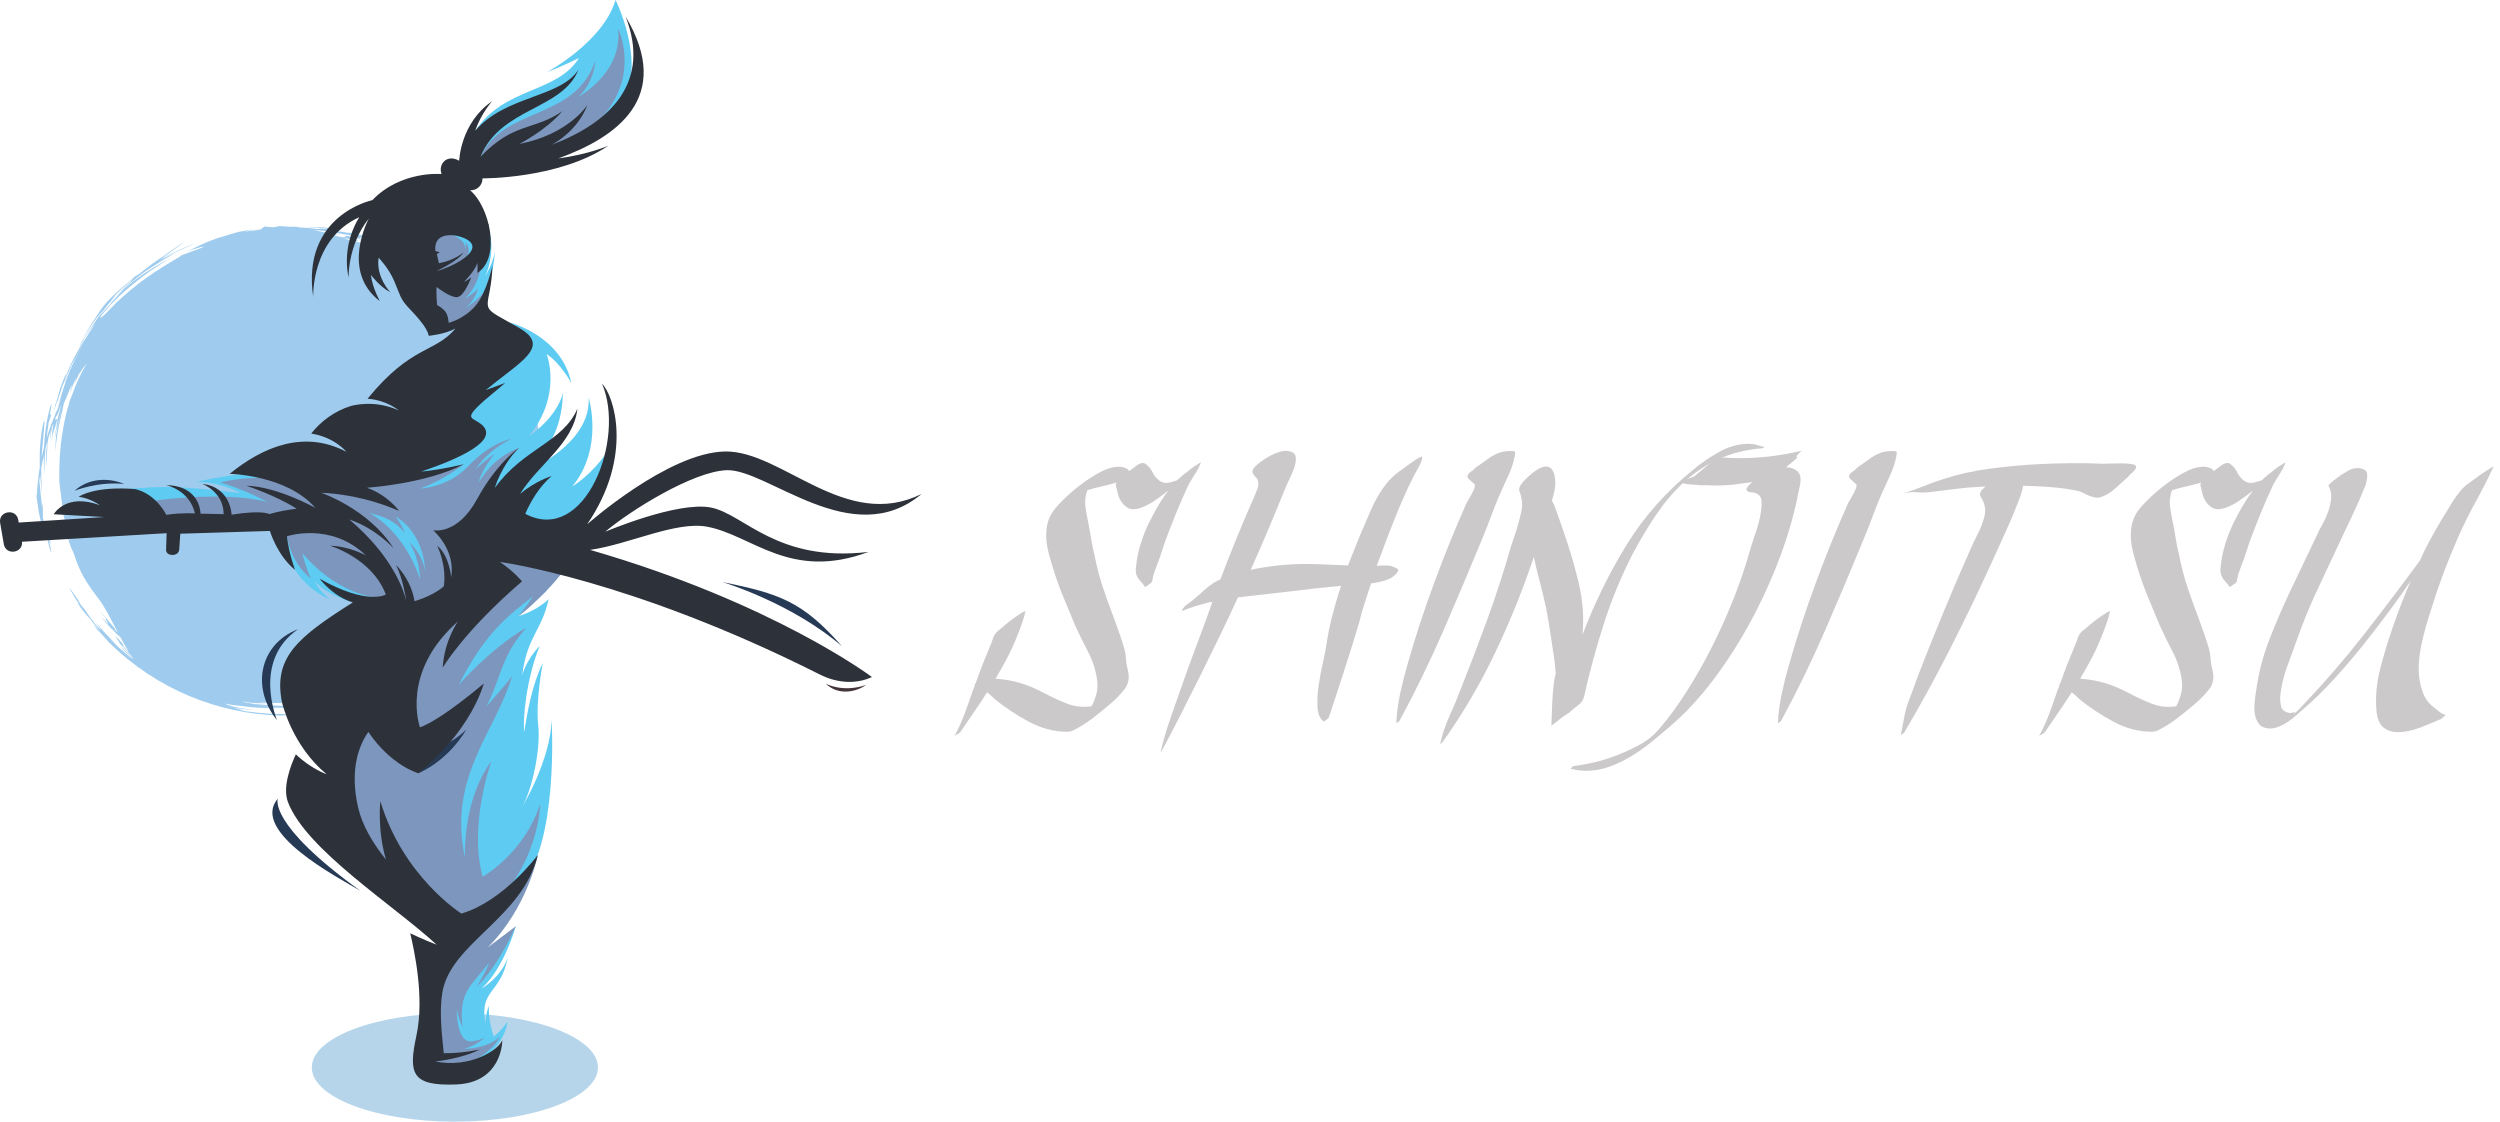 <?xml version="1.0" encoding="UTF-8"?><svg id="Layer_1" xmlns="http://www.w3.org/2000/svg" viewBox="0 0 485.251 217.715"><defs><style>.cls-1{fill:#433538;}.cls-1,.cls-2,.cls-3,.cls-4,.cls-5,.cls-6,.cls-7{fill-rule:evenodd;}.cls-1,.cls-2,.cls-3,.cls-4,.cls-5,.cls-6,.cls-7,.cls-8{stroke-width:0px;}.cls-2{fill:#2d323a;}.cls-3{fill:#263955;}.cls-4{fill:#5ecbf2;}.cls-5{fill:#7d96bd;}.cls-6{fill:#b6d5ea;}.cls-7{fill:#9fccee;}.cls-8{fill:#ccc9cb;}</style></defs><path class="cls-1" d="m160.263,132.685s3.264,1.84,7.845.261c-2.217,1.562-5.564,1.977-7.845-.261"/><path class="cls-8" d="m232.234,90.248c-.053.052.077-.025.387-.232.31-.206.465-.283.465-.232-.259.723-.607,1.42-1.045,2.09-.439.671-.865,1.368-1.277,2.09-.878,1.857-1.691,3.703-2.438,5.534-.748,1.832-1.483,3.729-2.206,5.688-.206.568-.387,1.11-.542,1.626-.154.517-.336,1.058-.541,1.625-.259.724-.53,1.445-.813,2.168-.284.723-.478,1.47-.58,2.244,0,.104-.22.31-.658.619s-.685.465-.735.465c-.259-.413-.541-.774-.851-1.084-.311-.31-.569-.696-.774-1.161-.155-.412-.207-.852-.155-1.315.051-.465.104-.929.155-1.394.154-1.084.426-2.257.812-3.521.387-1.264.877-2.516,1.471-3.754.593-1.239,1.226-2.425,1.896-3.561.67-1.134,1.341-2.115,2.013-2.941-.878.671-1.755,1.316-2.632,1.935-.878.619-1.832,1.11-2.864,1.471-.464.155-.903.232-1.315.232-.517,0-.968-.141-1.354-.425-.387-.283-.724-.631-1.006-1.045-.285-.413-.491-.864-.62-1.354-.129-.49-.245-.968-.348-1.432-.104-.31-.143-.503-.116-.581.025-.077.09-.193.193-.348-.414.104-.839.22-1.277.348-.438.129-.89.246-1.354.349-.517.104-1.02.22-1.509.348-.491.129-.994.271-1.51.426-.052.104-.091.193-.116.271-.026.077-.065.168-.116.271-.259.981-.31,1.974-.154,2.98.154,1.006.335,2,.542,2.98.205,1.032.387,2.039.541,3.019.155.98.361,1.986.62,3.019.412,2.167.954,4.257,1.625,6.27.67,2.012,1.394,4.024,2.167,6.037.31.878.632,1.78.968,2.709.335.929.631,1.832.89,2.709.258.773.413,1.562.465,2.36.051.801.18,1.587.387,2.361.36,1.445.129,2.684-.696,3.715-.826,1.033-1.755,1.987-2.786,2.864-1.033.878-2.117,1.755-3.251,2.631-1.136.878-2.297,1.626-3.483,2.245-.361.205-.658.335-.89.387-.232.051-.478.077-.735.077-2.529,0-5.006-.657-7.431-1.974-2.426-1.315-4.594-2.747-6.502-4.296-.258-.257-.515-.503-.773-.734-.258-.232-.516-.451-.774-.658-.825,1.29-1.664,2.554-2.516,3.793-.852,1.238-1.715,2.502-2.593,3.792-.103.206-.31.387-.619.542-.31.154-.516.283-.619.387.773-1.445,1.445-2.928,2.013-4.45.568-1.521,1.109-3.058,1.625-4.605.104-.154.168-.31.193-.465.026-.154.091-.31.193-.464-.051,0-.089-.012-.116-.039-.025-.025-.063-.038-.115-.038.104,0,.206-.051.31-.155.464-1.341.967-2.695,1.509-4.063.542-1.366,1.097-2.721,1.664-4.063.207-.722.426-1.238.658-1.548s.631-.67,1.199-1.084c1.135-1.031,2.348-1.96,3.639-2.786-.053.052-.027.039.077-.039.103-.077.219-.154.348-.231.129-.078.322-.167.581-.271-.155.826-.414,1.729-.774,2.709-.361.981-.748,1.974-1.161,2.98-.413,1.006-.864,1.986-1.354,2.94-.49.956-.941,1.794-1.354,2.516-.206.362-.4.697-.58,1.007-.182.31-.375.646-.581,1.006,1.651.104,3.225.375,4.722.812,1.496.439,3.069,1.098,4.722,1.974,1.444.774,2.928,1.459,4.45,2.052,1.521.594,3.108.762,4.761.503.412-.825.722-1.626.929-2.399.205-.774.258-1.626.154-2.555-.259-1.96-.839-3.805-1.741-5.534-.903-1.728-1.769-3.495-2.593-5.302-.774-1.857-1.548-3.728-2.322-5.611-.773-1.883-1.445-3.779-2.013-5.689-.259-.824-.503-1.676-.735-2.554-.231-.877-.387-1.767-.464-2.67-.077-.902-.039-1.793.116-2.671.154-.876.464-1.703.929-2.477.412-.67,1.122-1.509,2.129-2.516,1.006-1.006,2.115-1.974,3.328-2.902,1.212-.929,2.45-1.742,3.715-2.438,1.264-.696,2.334-1.07,3.212-1.122.31-.051.632-.064.968-.039.335.027.684.116,1.045.271.258.104.465.284.619.542.051-.051.09-.078.116-.078.025,0,.064-.025.116-.077.31-.206.696-.49,1.161-.852.464-.36.902-.542,1.315-.542.206,0,.438.116.696.348.258.232.438.4.542.503.155.207.297.414.426.619.128.207.244.439.349.697.258.414.58.787.968,1.123.387.336.863.529,1.432.58.36,0,.709-.051,1.045-.155.335-.103.683-.206,1.045-.31.103-.103.18-.155.232-.155.154-.155.31-.296.464-.426.155-.128.31-.271.465-.425.103-.051.205-.128.31-.232l.077-.077c.103-.051.18-.103.232-.155.051-.051.128-.103.232-.155.619-.567,1.238-1.031,1.857-1.393Z"/><path class="cls-8" d="m275.963,88.546c.104.259.078.594-.077,1.006-.154.414-.349.826-.58,1.239-.232.414-.465.826-.697,1.238-.232.414-.4.749-.503,1.006-.464.878-.903,1.793-1.315,2.748-.414.956-.826,1.896-1.238,2.825-.724,1.755-1.42,3.509-2.09,5.263-.672,1.755-1.343,3.535-2.013,5.341-.052.104-.13.31-.232.619.567-.051,1.161-.077,1.78-.077s1.135.104,1.548.31c.567.206.852.4.852.58,0,.182-.154.452-.465.812-.568.568-1.29.981-2.167,1.239-.878.259-1.755.438-2.632.541-.413,1.238-.825,2.49-1.238,3.754-.413,1.266-.773,2.542-1.083,3.832-.31,1.083-.724,2.451-1.238,4.102-.517,1.652-1.059,3.355-1.626,5.108-.568,1.755-1.122,3.458-1.664,5.108-.542,1.652-.994,3.02-1.354,4.103,0,.052-.154.207-.464.465-.311.259-.491.361-.542.31-.724-.516-1.123-1.433-1.2-2.748s0-2.748.232-4.296.516-3.058.852-4.527c.335-1.471.554-2.594.658-3.367.257-1.754.605-3.495,1.045-5.225.438-1.729.915-3.418,1.432-5.07.103-.205.167-.387.193-.541.025-.155.09-.335.193-.542-1.652.154-3.289.323-4.915.503-1.625.182-3.264.375-4.915.58l-10.217,1.161c-.929,2.064-2.025,4.4-3.289,7.005-1.266,2.606-2.567,5.264-3.909,7.973s-2.67,5.354-3.986,7.934c-1.315,2.579-2.516,4.876-3.599,6.889,0,.051-.039.089-.116.116-.077.025-.116.063-.116.116.465-2.013,1.136-4.296,2.013-6.851.878-2.554,1.793-5.159,2.747-7.817.955-2.657,1.909-5.25,2.864-7.778.954-2.528,1.767-4.772,2.438-6.734-.104.052-.221.077-.349.077-.13,0-.271.027-.426.078l-2.554.696c-.259.104-.479.182-.658.232-.182.052-.4.129-.658.232-.259.104-.464.181-.619.231-.154.053-.284.104-.387.155l-.31.154.154-.387c.206-.36.516-.684.929-.968.413-.282.774-.554,1.084-.812.774-.67,1.612-1.405,2.516-2.206.902-.799,1.844-1.405,2.825-1.818,1.031-2.734,2.102-5.457,3.212-8.166,1.109-2.709,2.257-5.405,3.444-8.088.206-.464.399-.941.58-1.432.181-.49.194-.993.039-1.509-.052-.206-.168-.399-.349-.581-.181-.18-.336-.36-.464-.542-.13-.18-.207-.36-.232-.542-.026-.18.039-.399.193-.658.31-.413.761-.838,1.354-1.277.593-.438,1.226-.838,1.896-1.2.67-.36,1.342-.631,2.013-.812.67-.18,1.264-.193,1.78-.039.722.155,1.108.542,1.161,1.161.051.619-.053,1.304-.31,2.051-.259.749-.568,1.484-.929,2.206-.362.723-.62,1.291-.774,1.703-1.084,2.684-2.181,5.341-3.29,7.972-1.109,2.632-2.258,5.264-3.444,7.896,2.168-.465,4.36-.786,6.579-.968,2.219-.181,4.438-.219,6.657-.116.929.052,1.869.091,2.825.116.954.026,1.896.065,2.824.116.361-.877.709-1.754,1.045-2.632.336-.877.684-1.754,1.045-2.632.774-1.806,1.574-3.663,2.399-5.573.825-1.908,1.831-3.611,3.02-5.108.67-.825,1.457-1.573,2.36-2.245.902-.67,1.767-1.289,2.593-1.857.258-.206.581-.426.968-.658.387-.232.631-.348.735-.348l.154-.155Z"/><path class="cls-8" d="m293.07,87.539c.567,0,.891.039.968.116.077.077.064.4-.039.967-.259,1.291-.71,2.62-1.354,3.986-.646,1.368-1.226,2.645-1.741,3.831-.568,1.343-1.097,2.684-1.587,4.025-.491,1.342-1.02,2.684-1.587,4.025-2.477,6.037-5.005,12.023-7.585,17.957-2.581,5.935-5.418,11.765-8.514,17.492-.051.104-.167.194-.349.271-.181.077-.271.143-.271.193.104-1.96.348-3.856.735-5.688.387-1.831.864-3.728,1.432-5.689,1.496-5.264,3.224-10.552,5.186-15.867,1.961-5.314,4.051-10.475,6.27-15.48.103-.155.244-.399.426-.735.18-.335.374-.684.58-1.045.206-.36.374-.709.504-1.045.128-.335.166-.606.115-.813-.154-.155-.31-.296-.464-.425-.155-.128-.31-.271-.465-.426-.825-.567-.619-1.212.619-1.935.104-.155.283-.335.542-.542.258-.206.516-.387.774-.542.619-.464,1.25-.916,1.896-1.354.645-.438,1.354-.786,2.128-1.045.619-.155,1.212-.232,1.78-.232Z"/><path class="cls-8" d="m339.354,86.146c.567,0,1.084.065,1.549.193.464.129.979.271,1.548.426l-.077.077c-.104.104-.182.155-.232.155-3.251.259-6.142.981-8.669,2.167-2.529,1.188-4.773,2.697-6.734,4.528-1.961,1.833-3.741,3.936-5.34,6.308-1.601,2.374-3.097,4.876-4.489,7.508-2.22,4.335-4.077,8.824-5.573,13.468-1.497,4.645-2.786,9.393-3.87,14.242-.155.671-.568,1.251-1.238,1.741-.671.491-1.213.942-1.626,1.354-.104.052-.348.207-.735.465-.387.259-.773.541-1.16.851-.388.31-.749.594-1.084.852-.336.258-.503.413-.503.465.051-1.444.103-2.851.154-4.219.051-1.366.155-2.721.31-4.063.051-.36.104-.684.155-.968.051-.282.128-.58.232-.89l-.232-2.555c-.259-1.702-.517-3.405-.774-5.108-.259-1.702-.542-3.405-.852-5.108-.361-1.65-.762-3.302-1.199-4.953-.439-1.651-.839-3.302-1.2-4.954-2.167,6.451-4.695,12.694-7.585,18.731-2.889,6.037-6.243,11.739-10.062,17.105-.051.103-.142.193-.271.271-.128.078-.219.142-.271.193.413-1.857,1.006-3.638,1.78-5.34.773-1.703,1.497-3.432,2.167-5.187,1.807-4.54,3.548-9.106,5.225-13.699,1.676-4.593,3.186-9.236,4.527-13.933.361-1.084.723-2.18,1.084-3.289.36-1.109.67-2.257.929-3.445.258-.979.283-1.908.077-2.786-.104-.567-.231-1.032-.387-1.394-.154-.36-.052-.799.31-1.316.155-.257.426-.58.812-.967.388-.387.813-.774,1.277-1.161.465-.387.941-.708,1.432-.967.49-.258.941-.387,1.354-.387.93,0,1.496.749,1.703,2.245.103.723.09,1.458-.038,2.206-.13.749-.323,1.484-.581,2.206.103.104.181.22.232.348.051.129.128.271.232.426.929,2.529,1.806,5.057,2.631,7.585s1.549,5.108,2.168,7.74c.773,3.354,1.006,6.656.696,9.907,2.373-6.243,5.25-12.101,8.63-17.57,3.379-5.469,7.701-10.32,12.965-14.551,1.394-1.187,3.031-2.309,4.915-3.367,1.883-1.057,3.779-1.586,5.688-1.586Z"/><path class="cls-8" d="m348.332,91.1c.412.207.709.478.891.812.18.336.271.697.271,1.083s-.039.788-.116,1.2c-.077.414-.168.826-.271,1.238-.724,3.87-1.871,7.946-3.444,12.229-1.575,4.283-3.458,8.475-5.65,12.577-2.194,4.103-4.645,7.96-7.354,11.571-2.709,3.612-5.586,6.709-8.63,9.288-1.136.979-2.322,1.974-3.561,2.98-1.238,1.006-2.542,1.922-3.908,2.747-1.367.825-2.773,1.496-4.219,2.013-1.444.516-2.941.774-4.489.774-.877,0-1.883-.13-3.019-.388.052,0,.143-.09.271-.271.13-.182.246-.271.349-.271,3.922-.465,7.663-1.575,11.224-3.328.876-.414,1.611-.801,2.205-1.161.593-.362,1.148-.763,1.664-1.2.516-.438,1.007-.929,1.471-1.471.465-.542,1.007-1.199,1.626-1.974,1.753-2.27,3.418-4.722,4.992-7.353,1.573-2.632,3.044-5.354,4.412-8.166,1.366-2.812,2.604-5.65,3.715-8.515,1.109-2.863,2.051-5.662,2.825-8.397.412-1.394.877-2.851,1.394-4.373.515-1.521.824-3.005.929-4.451.051-.567.025-1.07-.078-1.509-.104-.438-.438-.786-1.006-1.045-.154-.103-.375-.155-.658-.155s-.529-.039-.735-.116c-.206-.077-.348-.193-.425-.348-.078-.155.012-.387.271-.697.103-.155.232-.296.387-.426.155-.128.31-.271.465-.426-.672.104-1.343.194-2.013.271-.671.078-1.368.168-2.09.271-.723.052-1.458.091-2.206.116-.748.026-1.509.013-2.283-.039h-1.083c-.362,0-.724-.026-1.084-.078-.259,0-.478-.012-.658-.039-.182-.025-.4-.039-.658-.039-.154-.051-.361-.077-.619-.077-1.497-.155-1.032-.645,1.394-1.471.774-.619,1.535-1.25,2.283-1.896.748-.645,1.51-1.277,2.283-1.896,1.394.155,2.812.232,4.258.232,1.805,0,3.56-.089,5.263-.271,1.703-.181,3.431-.451,5.186-.813.155-.051.322-.089.504-.116.18-.025.348-.064.503-.116.103,0,.193-.012.271-.039.077-.025.167-.039.271-.039-.981.929-1.214,1.316-.697,1.161-.259.31-.555.594-.89.851-.336.259-.658.517-.968.774-.207.207-.361.336-.464.387.67,0,1.238.129,1.702.387Z"/><path class="cls-8" d="m367.141,87.539c.567,0,.891.039.968.116.077.077.064.4-.039.967-.259,1.291-.71,2.62-1.354,3.986-.646,1.368-1.226,2.645-1.741,3.831-.568,1.343-1.097,2.684-1.587,4.025-.491,1.342-1.02,2.684-1.587,4.025-2.477,6.037-5.005,12.023-7.585,17.957-2.581,5.935-5.418,11.765-8.514,17.492-.051.104-.167.194-.349.271-.181.077-.271.143-.271.193.104-1.96.348-3.856.735-5.688.387-1.831.864-3.728,1.432-5.689,1.496-5.264,3.224-10.552,5.186-15.867,1.961-5.314,4.051-10.475,6.27-15.48.103-.155.244-.399.426-.735.18-.335.374-.684.58-1.045.206-.36.374-.709.504-1.045.128-.335.166-.606.115-.813-.154-.155-.31-.296-.464-.425-.155-.128-.31-.271-.465-.426-.825-.567-.619-1.212.619-1.935.104-.155.283-.335.542-.542.258-.206.516-.387.774-.542.619-.464,1.25-.916,1.896-1.354.645-.438,1.354-.786,2.128-1.045.619-.155,1.212-.232,1.78-.232Z"/><path class="cls-8" d="m408.24,90.016c.206,0,.645-.012,1.316-.039.67-.025,1.366-.039,2.09-.039s1.38.039,1.974.116c.592.077.915.22.967.426.104.207.025.452-.231.735-.259.284-.414.452-.465.503-.155.104-.298.232-.426.387-.129.155-.271.31-.426.464-.723.671-1.548,1.419-2.477,2.245-.929.826-1.885,1.393-2.864,1.703-.31.104-.657.116-1.045.039-.387-.077-.773-.193-1.161-.348-.387-.155-.773-.335-1.16-.542-.388-.206-.735-.335-1.045-.387-1.755-.36-3.51-.606-5.264-.735-1.755-.128-3.535-.219-5.341-.271-.052.362-.129.723-.232,1.083-.104.362-.206.697-.31,1.006-.878,2.322-1.818,4.594-2.825,6.812-1.006,2.219-2.025,4.464-3.057,6.733-2.529,5.522-5.161,10.966-7.896,16.332-2.735,5.367-5.649,10.681-8.746,15.944-.052.103-.168.193-.348.271-.182.078-.298.167-.349.271.205-.929.387-1.846.542-2.748.154-.902.36-1.818.619-2.748.31-.929.645-1.857,1.006-2.786.36-.929.696-1.857,1.006-2.786,1.651-4.282,3.354-8.54,5.109-12.771,1.753-4.23,3.56-8.437,5.418-12.616.412-.929.863-1.87,1.354-2.825.489-.954.863-1.922,1.122-2.902.31-.979.31-1.909,0-2.787-.104-.36-.232-.658-.387-.89-.155-.232-.271-.451-.349-.658-.077-.206-.052-.451.077-.735.128-.283.451-.631.968-1.045h-.077c-.878.052-1.717.104-2.516.155-.801.052-1.639.129-2.516.232-.929.104-1.871.22-2.825.348-.955.129-1.896.246-2.825.348-.878.104-1.729.116-2.555.039-.825-.078-1.651-.012-2.477.193.051-.051.103-.078.155-.078,1.289-.412,2.541-.863,3.754-1.354,1.212-.49,2.463-.941,3.754-1.354,2.889-.929,5.933-1.599,9.133-2.012,3.199-.413,6.295-.697,9.288-.852,2.115-.103,4.205-.167,6.27-.193,2.063-.025,4.153.013,6.27.116Z"/><path class="cls-8" d="m442.76,90.248c-.053.052.077-.025.387-.232.31-.206.465-.283.465-.232-.259.723-.607,1.42-1.045,2.09-.439.671-.865,1.368-1.277,2.09-.878,1.857-1.691,3.703-2.438,5.534-.748,1.832-1.483,3.729-2.206,5.688-.206.568-.387,1.11-.542,1.626-.154.517-.336,1.058-.541,1.625-.259.724-.53,1.445-.813,2.168-.284.723-.478,1.47-.58,2.244,0,.104-.22.31-.658.619s-.685.465-.735.465c-.259-.413-.541-.774-.851-1.084-.311-.31-.569-.696-.774-1.161-.155-.412-.207-.852-.155-1.315.051-.465.104-.929.155-1.394.154-1.084.426-2.257.812-3.521.387-1.264.877-2.516,1.471-3.754.593-1.239,1.226-2.425,1.896-3.561.67-1.134,1.341-2.115,2.013-2.941-.878.671-1.755,1.316-2.632,1.935-.878.619-1.832,1.11-2.864,1.471-.464.155-.903.232-1.315.232-.517,0-.968-.141-1.354-.425-.387-.283-.724-.631-1.006-1.045-.285-.413-.491-.864-.62-1.354-.129-.49-.245-.968-.348-1.432-.104-.31-.143-.503-.116-.581.025-.077.09-.193.193-.348-.414.104-.839.22-1.277.348-.438.129-.89.246-1.354.349-.517.104-1.02.22-1.509.348-.491.129-.994.271-1.51.426-.052.104-.091.193-.116.271-.026.077-.065.168-.116.271-.259.981-.31,1.974-.154,2.98.154,1.006.335,2,.542,2.98.205,1.032.387,2.039.541,3.019.155.98.361,1.986.62,3.019.412,2.167.954,4.257,1.625,6.27.67,2.012,1.394,4.024,2.167,6.037.31.878.632,1.78.968,2.709.335.929.631,1.832.89,2.709.258.773.413,1.562.465,2.36.051.801.18,1.587.387,2.361.36,1.445.129,2.684-.696,3.715-.826,1.033-1.755,1.987-2.786,2.864-1.033.878-2.117,1.755-3.251,2.631-1.136.878-2.297,1.626-3.483,2.245-.361.205-.658.335-.89.387-.232.051-.478.077-.735.077-2.529,0-5.006-.657-7.431-1.974-2.426-1.315-4.594-2.747-6.502-4.296-.258-.257-.515-.503-.773-.734-.258-.232-.516-.451-.774-.658-.825,1.29-1.664,2.554-2.516,3.793-.852,1.238-1.715,2.502-2.593,3.792-.103.206-.31.387-.619.542-.31.154-.516.283-.619.387.773-1.445,1.445-2.928,2.013-4.45.568-1.521,1.109-3.058,1.625-4.605.104-.154.168-.31.193-.465.026-.154.091-.31.193-.464-.051,0-.089-.012-.116-.039-.025-.025-.063-.038-.115-.038.104,0,.206-.051.31-.155.464-1.341.967-2.695,1.509-4.063.542-1.366,1.097-2.721,1.664-4.063.207-.722.426-1.238.658-1.548s.631-.67,1.199-1.084c1.135-1.031,2.348-1.96,3.639-2.786-.053.052-.027.039.077-.039.103-.077.219-.154.348-.231.129-.078.322-.167.581-.271-.155.826-.414,1.729-.774,2.709-.361.981-.748,1.974-1.161,2.98-.413,1.006-.864,1.986-1.354,2.94-.49.956-.941,1.794-1.354,2.516-.206.362-.4.697-.58,1.007-.182.31-.375.646-.581,1.006,1.651.104,3.225.375,4.722.812,1.496.439,3.069,1.098,4.722,1.974,1.444.774,2.928,1.459,4.45,2.052,1.521.594,3.108.762,4.761.503.412-.825.722-1.626.929-2.399.205-.774.258-1.626.154-2.555-.259-1.96-.839-3.805-1.741-5.534-.903-1.728-1.769-3.495-2.593-5.302-.774-1.857-1.548-3.728-2.322-5.611-.773-1.883-1.445-3.779-2.013-5.689-.259-.824-.503-1.676-.735-2.554-.231-.877-.387-1.767-.464-2.67-.077-.902-.039-1.793.116-2.671.154-.876.464-1.703.929-2.477.412-.67,1.122-1.509,2.129-2.516,1.006-1.006,2.115-1.974,3.328-2.902,1.212-.929,2.45-1.742,3.715-2.438,1.264-.696,2.334-1.07,3.212-1.122.31-.051.632-.064.968-.039.335.027.684.116,1.045.271.258.104.465.284.619.542.051-.051.09-.078.116-.078.025,0,.064-.025.116-.077.31-.206.696-.49,1.161-.852.464-.36.902-.542,1.315-.542.206,0,.438.116.696.348.258.232.438.4.542.503.155.207.297.414.426.619.128.207.244.439.349.697.258.414.58.787.968,1.123.387.336.863.529,1.432.58.36,0,.709-.051,1.045-.155.335-.103.683-.206,1.045-.31.103-.103.18-.155.232-.155.154-.155.31-.296.464-.426.155-.128.31-.271.465-.425.103-.051.205-.128.31-.232l.077-.077c.103-.051.18-.103.232-.155.051-.051.128-.103.232-.155.619-.567,1.238-1.031,1.857-1.393Z"/><path class="cls-8" d="m477.203,104.103c-2.064,4.644-3.819,9.314-5.263,14.01-.362,1.083-.71,2.219-1.045,3.405-.337,1.188-.633,2.388-.891,3.599-.259,1.214-.426,2.427-.503,3.639-.077,1.213-.014,2.387.193,3.521.155.878.399,1.716.735,2.516.335.801.838,1.509,1.51,2.128.412.31.863.672,1.354,1.084.489.414.992.671,1.509.774-.104,0-.271.115-.503.348s-.4.375-.503.426c-1.136.517-2.477,1.07-4.025,1.664-1.548.593-2.993.891-4.334.891-1.084,0-2.013-.298-2.786-.891-.774-.594-1.238-1.715-1.394-3.367-.207-2.631.039-5.302.735-8.011s1.457-5.25,2.283-7.624c.567-1.65,1.147-3.251,1.741-4.799.593-1.548,1.226-3.096,1.896-4.644-1.445,2.116-2.993,4.283-4.644,6.501-1.652,2.22-3.355,4.412-5.108,6.579-1.755,2.168-3.561,4.258-5.418,6.27-1.858,2.013-3.742,3.845-5.65,5.496-.414.361-.865.762-1.354,1.199-.491.439-1.02.852-1.587,1.238-.568.388-1.161.709-1.78.968-.619.258-1.238.387-1.857.387-.929-.052-1.599-.336-2.013-.851-.412-.516-.684-1.135-.812-1.858-.128-.722-.155-1.482-.077-2.283.077-.799.168-1.509.271-2.128.465-3.509,1.329-6.889,2.593-10.14s2.644-6.45,4.142-9.598c.824-1.754,1.65-3.483,2.477-5.187.824-1.702,1.65-3.431,2.477-5.186.31-.722.696-1.496,1.161-2.322.464-.825.852-1.664,1.161-2.515s.503-1.715.58-2.593c.077-.877-.091-1.703-.503-2.477-.052-.051.039-.18.271-.387.232-.206.49-.425.774-.658.283-.232.554-.438.812-.619.258-.18.413-.296.465-.348.515-.31,1.031-.62,1.548-.929.516-.31,1.084-.464,1.703-.464h.31c1.083.104,1.625.542,1.625,1.316s-.154,1.548-.464,2.322c-.672,1.703-1.407,3.394-2.206,5.069-.801,1.678-1.587,3.342-2.361,4.992-1.548,3.303-3.096,6.606-4.644,9.907-1.548,3.304-2.916,6.657-4.103,10.062-.619,1.652-1.238,3.354-1.857,5.108-.619,1.755-1.033,3.535-1.238,5.341-.052.619-.014,1.277.116,1.974.128.696.58,1.148,1.354,1.354.257.104.489.116.696.039.206-.078.438-.09.696-.039.051,0,.025.039-.077.116-.104.077-.232.193-.387.349l.387-.31c.31-.258.619-.555.929-.891.31-.335.593-.631.852-.89,4.128-4.335,8.023-8.85,11.688-13.546,3.663-4.694,7.275-9.468,10.836-14.318.155-.31.31-.632.465-.968.154-.335.31-.684.464-1.045,1.342-2.632,2.76-5.134,4.258-7.508.36-.62.734-1.239,1.122-1.858.387-.619.812-1.212,1.277-1.78.515-.722,1.16-1.354,1.935-1.896.774-.542,1.496-1.07,2.167-1.587.103-.051.283-.167.542-.348.258-.18.528-.36.812-.542.283-.18.554-.348.812-.503.258-.155.413-.232.465-.232-1.084,2.322-2.232,4.58-3.444,6.772-1.213,2.194-2.335,4.451-3.367,6.773Z"/><path class="cls-6" d="m88.293,196.667c15.339,0,27.773,4.712,27.773,10.524s-12.435,10.524-27.773,10.524-27.773-4.712-27.773-10.524,12.434-10.524,27.773-10.524"/><path class="cls-7" d="m57.861,138.858c-.957.041-1.916.053-2.874.039l1.005-.038c1.656-.088,3.217-.25,4.858-.497-.385.037-.771.07-1.158.097-.306.076-.679.078-.997.096.092-.011.185-.023.277-.035.374,0,.476,0,0,0,0,0,.221-.027.331-.041-1.113.064-2.197.09-3.312.081-.014.003-.082,0-.101-.001.02,0,.087-.004.101-.002.248-.006.495-.013.743-.022-.037,0-.075.001-.112.002.596-.023,1.192-.058,1.787-.104.349-.023.702-.054,1.051-.084-.037.003-.074.005-.111.008,2.351-.218,4.481-.602,6.792-1.049,1.22-.206-3.958.907-4.36.966-.64.077-1.004.134-1.64.249.873-.118,2.639-.277.558.011-.724.09-1.431.192-2.162.232-.227.032-.453.063-.678.092m10.468-1.584c-2.172.573-4.374.996-6.592,1.267,1.181-.181,2.358-.401,3.643-.656.357-.061.006.038-.097.067,1.512-.341,2.479-.556,3.047-.678Zm36.062-40.321c-.475,3.211-1.269,6.384-2.38,9.469.242-.914,1.524-5.582,2.38-9.469Zm-.533-17.423c.895,4.246,1.225,8.587.989,12.904-.732.139-2.204,3.071-2.243,3.141-.049,1.24-.141,2.447-.296,3.677-.404,2.562-1.022,5.088-1.847,7.547.354-1.199.66-2.412.917-3.635,1.613-6.303,1.222-4.759.151-.75.424-2.151.681-4.217.851-6.405-.085.16-.164.324-.251.483-.024.764-.139,1.498-.251,2.253.02-.257.037-.514.052-.771.249-1.467.222-1.334.01-.166,0,0,.053-.774.082-1.159-.808,1.532-1.654,3.042-2.568,4.513-.051.426-.273,1.45-.026.314-.303,2.247-.227,1.085-.002-.266-.102.153-.189.317-.294.469-.012.086-.024.171-.037.257.004-.017.008-.034.011-.051-.065.497-.138.994-.219,1.489l.013-.05s-.105.614-.166.917c.009-.033.027-.099.027-.099-.072.389-.155.779-.239,1.166.356-.611,2.332-4.499,2.244-3.774-.467,1.896-1.964,4.734-2.931,6.422-.193.638-.399,1.267-.638,1.89-.225.571-.266.614-.079-.033.123-.425.248-.849.369-1.275-.227.384-.461.759-.701,1.134-.079.124-.157.247-.236.371-.17.535-.62,1.705-.177.266-.187.279-.378.557-.572.832-.056.185-.114.369-.173.554-.763,1.617-.835,1.804-.067.2-.286.812-.624,1.656-1.014,2.422-.361.627.445-1.316.46-1.356.257-.572.501-1.149.733-1.732-2.784,3.853-6.249,7.934-9.337,11.625-3.346,3.883-6.166,6.122-10.704,8.63-.883.466-1.757.89-2.669,1.296-2.276.994-4.344,1.7-6.752,2.32.38-.022.462.014.038.161.711-.207,1.527-.386.259-.025-.3.077-.6.151-.901.221-.516.147-1.035.285-1.556.412-.022-.023-.044-.048-.066-.071-3.251.674-4.869.737-8.059.685-1.982-.027-3.915-.02-5.903-.111.613.069,1.228.125,1.844.169-1.097-.004-2.194-.049-3.288-.134-.361-.069-.722-.143-1.084-.212-.173-.023-.349-.042-.523-.056.325.076.648.148.975.215-.438-.049-.871-.102-1.307-.162.57.105,1.141.198,1.715.281,6.231,1.2,4.69.906.733.1,2.314.307,4.502.428,6.838.442.331,0,.661-.002.991-.006,1.235-.087,2.462-.243,3.691-.333,1.056-.057-2.324.393-2.334.394-.781.06-1.566.169-2.348.245-.344.032-.685.061-1.031.07-4.153-.126-7.424-.168-.711.033-2.486.103-4.876-.024-7.34-.377-1.055-.106-2.149-.226-3.181-.47.06.049.121.097.181.145.908.246,2.79.738.435.239-.088-.017-.176-.033-.264-.05.014.016.028.033.043.049.771.17,1.547.321,2.326.451.998.17,2.001.307,3.008.41-.218-.012-.436-.027-.653-.042l-1.519-.134c-.268-.018-1.101-.155-.864-.099-.304-.038-.609-.086-.912-.136,5.94,1.363-4.499-.877,2.195.658,0,0-.001.009-.001.009.19.016.413.03.601.058,2.648.367,5.014.509,7.687.469.135-.003.271-.007.407-.01-.135.012-.271.023-.407.033-.26.02-.518.038-.778.054.259-.003.519-.002.778-.003,0,0,1.193-.019.633.042.178.012-.094.037-.112.038-.173.015-.347.03-.521.044-.533.036-1.049.068-1.514.095-12.074-.309-24.054-5.041-33.308-14.192-1.203-1.357-2.726-3.062-1.646-1.741-.007-.006-.245-.252-.523-.545-.273-.306-.541-.615-.805-.926l.017.014c.23.223.461.444.696.662.17.197.342.393.515.588-.605-.777-1.187-1.574-1.743-2.388-.38-.425-.718-.97-1.079-1.425.277.397.558.791.845,1.181-.812-.897-1.635-1.907-2.303-2.913-.473-.733.59.594.608.615-.078-.106-.155-.212-.232-.318-1.237-1.788-3.573-5.765-.42-1.121.333.568.753,1.343,1.192,1.823-.185-.301-.366-.604-.544-.909.83,1.268,1.705,2.527,2.666,3.699-.038-.041-.077-.081-.115-.122-.158-.21-.268-.357-.034-.044,0,0-.054-.051-.081-.077,2.23,3.51,1.929,3.094.245.232,1.66,2.077,1.342,1.492.178-.205.594.741,1.233,1.464,1.857,2.18.598.62,1.212,1.224,1.843,1.81-.661-.536-.899-.764-1.482-1.395.671.758,1.344,1.46,2.074,2.162,1.403,1.31,4.924,4.198,1.183.785-.233-.283-.463-.568-.689-.856,3.011,2.892,3.847,3.718.078-.31.025.025.051.051.077.077-.026-.037-.122-.172-.149-.194-.143-.174-.296-.342-.446-.511.103.101.206.202.31.302-.325-.462-.64-.931-.947-1.405.483.414.947.854,1.351,1.346.036.067.587.711.088.561l.077.075c.236.073.503.398.624.598.114.168-.563-.523-.592-.554-.013.013-.058-.018-.064-.012.271.318.83.737,1.181,1.113-.389-.651-.759-1.307-1.125-1.971-.165-.299-.328-.598-.491-.898-.117-.109-.233-.218-.348-.328.048.052.145.154.145.154-.086-.073-1.322-1.169-.654-.624-.296-.281-.586-.569-.866-.867-.03.002-.06.005-.09.008-.058-.091-.114-.182-.173-.273-1.006-1.059-2.816-3.119-.351-.608-.005-.009-.742-1.333-.409-1.097-.024-.026-.049-.052-.072-.078-.653-.846-.632-.799-.079-.072-.398-.415-1.54-1.832-.394-.562.278.34.561.677.85,1.009-.064-.061-.128-.122-.192-.184.59.645,1.15,1.381,1.738,2.049-.083-.02-.167-.04-.25-.061.216.208.434.414.654.618-.1-.172-.181-.354-.279-.528-.024-.026-.278-.302-.077-.142-1.012-1.906-2.104-4.204-3.405-5.909-1.052-1.358-2.015-2.695-2.865-4.18-.429-.764-.779-1.497-1.115-2.306-.288-.711-.532-1.4-.751-2.134-.267-.569-.603-1.251-.788-1.844-.394-1.054-.748-2.123-1.06-3.204-.196-.834-.367-1.674-.514-2.518.086.376.177.751.272,1.125.321,1.872.323,1.844.07.253.173.673.36,1.343.544,2.013,1.802,4.626-.496-2.608-.657-3.803.154,1.464-.029-.039-.073-.467.303,1.527-.603-4.647-.651-5.556-.011-.376-.019-.75-.023-1.126-.003-4.365.365-7.922,1.352-12.177.23-.818.438-1.645.673-2.46.068-.076.999-2.557,1.111-2.832.336-.812.685-1.603,1.087-2.385.361-.71.741-1.41,1.14-2.1-.356.437-.696.924-1.024,1.382-.167.299-.349.643-.016.052-.444.974-.624,1.189-.073.083-.161.216-.313.442-.465.666-.394.897-1.455,3.34-.423.632-.317.539-.507.884-.712,1.465-.203.573-.454,1.125-.7,1.681.168-.598.353-1.154.591-1.727.151-.356.172-.378-.012-.005-.019.025-.155.323-.16.321,0,0,.091-.286.096-.3-.515.866-.62,1.251-.965,2.218.009-.034.018-.068.027-.102-.15.299-.251.622-.349.941.034-.137.068-.275.103-.412-.125.274-.247.55-.366.826-.138.607-.27,1.214-.391,1.824-.65,2.515-1.084,5.084-1.297,7.673.02-1.107.078-2.212.177-3.314.989-4.497,1.643-7.839.074-.7.056-.448.118-.891.185-1.338-.214.991-.379,1.983-.573,2.976-.258,1.227.593-3.954.681-4.335,1.439-5.444-.403.819-.265-.404-.121.287-.237.577-.36.863.173-.052.346-.103.519-.152-.157.493-.745,2.655-.708,2.178-.29,1.191-.862,4.059-.267.73-.356.25.666-3.48-.145-1.148-.007.042-.389,2.792-.363,1.958.057-.496.122-.991.195-1.484-.251.71-.539,1.395-.594,2.157-.457,2.751-.423,2.575-.028.336-.121,1.398-.175,2.775-.27,4.17-.104,1.12-.019-2.493-.019-2.504.118-1.158.482-3.036-.144-.641-.161,1.729-.228,3.466-.201,5.203-.09-1.19-.136-2.383-.139-3.576.01-.133.031-.265.042-.398-.196.852-.366,1.709-.521,2.569-.006.533-.004,1.061.006,1.593.026,1.129.086,2.228.184,3.353-.161-1.124-.302-2.219-.383-3.353-.01-.035-.016-.254-.016-.309-.008.058-.028.269-.042.309-.039.29-.076.58-.116.87.188,1.695.322,3.406.522,5.087.016-.291.035-.582.057-.873.073.823.118,1.232.114,2.064.006.038.011.076.017.113-.009-.037-.017-.074-.026-.112.005.347.004.694.008,1.041.338,1.279.624,2.524.949,3.798.042-.106.06-.088.137-.093-.091-.447-.16-1.009-.285-1.434.073.444.148.889.231,1.332-.446-1.421-1.549-6.054-.291-1.608-.062-.422-.002-.087.033.108.166.56.338,1.109.518,1.665.087.438.181.876.281,1.312-.149-.384-.292-.77-.431-1.158.107.613.194,1.28.374,1.874-.01-.036-.022-.072-.032-.107.503,2.596-.496-.868-.574-1.532-.634-3.025-.849-3.867-.12-.318-.296-.905-.544-1.814-.766-2.739.014.443.044.885.07,1.328.008.037.017.075.025.112-.007-.018-.014-.036-.021-.054v.013c-.349-1.238-.649-2.486-.9-3.743-.257-1.672-.683-4.584-.353-3.108-.006-.374.013-.751.036-1.124-.011-.087-.066-.593.009-.178.063-.851.144-1.688.247-2.535.074-.596.158-1.185.253-1.778-.081-2.752.079-5.895.686-8.58.567-2.206-.211,4.692-.229,5.241-.04.498-.073.996-.098,1.495.133-.643.28-1.283.449-1.917.131-2.584.49-5.497,1.237-7.975.564-1.757-.105,1.591-.123,1.706.044-.071.24-.372.313-.15-.184.528-.359,1.059-.524,1.593-.131.989-.243,1.963-.38,2.954.252-.827.527-1.646.818-2.46.054-.252.11-.505.168-.756-.051.234-.1.468-.147.703.021-.071.043-.142.065-.213-.008.036-.016.072-.024.108.257-.694.53-1.383.828-2.061.077-.299.156-.598.239-.895-.07.263-.137.527-.202.792.025-.069.05-.137.075-.205l-.014.052c.153-.352.311-.703.473-1.051.193-.751.405-1.497.635-2.238-.234.683-.461,1.367-.694,2.05-.431,1.215,1.155-3.849,1.286-4.192.065-.164.133-.327.202-.49.162-.377.27-.724.408-1.112-.148.365-.293.733-.446,1.096-.194.453-.195.371-.064-.027.011-.085.182-.485.223-.585.256-.601.489-1.067.733-1.694-.197.456-.652,1.41-.17.29.096-.202.194-.403.293-.603.063-.155.128-.311.193-.466,2.009-3.871,3.407-6.702.26-.621.15-.344.298-.685.452-1.027-.265.493-.528.988-.792,1.481-.472,1.05-.909,2.095-1.356,3.156-.048.114-.097.228-.148.34,0,0-.114.293-.108.19-.375,1.1-.706,2.217-1.084,3.314-.109.301-.062.072-.035-.069-.113.309-.223.618-.33.929-.012.04.063-.209.023-.107.009.002-.034.048-.034.047-.03.06-.025.152-.054.213.009.003.026.008.026.008-.482,1.656-.948,3.141-.04.103l-.11.311c-.45.941-.012-.115.082-.377-.144-.043.154-.69.181-.748.124-.471.314-.94.475-1.401-.021.07-.042.14-.063.21.098-.274.198-.548.301-.821-.161.367-.459,1.114-.459,1.114.309-1.162.665-2.252,1.101-3.373.666-1.651.847-1.931.191.07.861-2.505,2.209-5.234,3.637-7.471.165-.249.333-.497.503-.742.426-.704.868-1.4,1.33-2.081.236-.386.471-.77.718-1.149-.732.929-1.427,1.883-2.095,2.859-.098.182-.285.554-.285.554-.323.529-.635,1.063-.937,1.604.101-.224.204-.447.308-.67.78-1.209.817-1.281.053-.1,0,0,.188-.371.282-.556-1.58,2.297,2.694-4.129,3.11-4.645.818-.96,1.673-1.889,2.563-2.783-.296.208.187-.318.326-.472.575-.631,1.174-1.226,1.771-1.834.588-.546.638-.597.078-.082,0,0,.281-.31.425-.462-.647.61-1.278,1.237-1.89,1.882.775-.888,1.581-1.747,2.419-2.577.387-.337.785-.662,1.181-.988-.067.046-.939.73-.48.314-.103.011.465-.487.479-.5-1.545,1.273-2.915,2.479-4.268,3.963-.152.171-.302.343-.45.518.153-.17.308-.337.465-.503.926-.964.989-.956.096.095-.233.275-.467.55-.698.827.317-.289.071-.05-.072.088-.374.455-.738.91-1.1,1.375-.239.242-.475.487-.709.734-.458.514-.885,1.162-1.293,1.724-.667.94-1.299,1.903-1.897,2.888.118-.216.238-.431.36-.645-.011.016-.022.031-.032.047.275-.476.558-.947.849-1.413.151-.25.555-.853.453-.725,1.459-2.213,2.001-3.323,3.842-5.198,1.26-1.246,2.522-2.343,3.91-3.448.376-.382.812-.796,1.24-1.118.077-.058.216-.158.068-.005-.15.151-.299.303-.447.455,1.704-1.315,3.37-2.689,5.188-3.847,6.935-4.873,4.205-2.742-.197.349.249-.147.499-.291.75-.433-.146.093-.292.187-.437.282,1.837-.982,3.583-1.788,5.522-2.552.381-.146.761-.288,1.145-.426-.375.158-.749.317-1.123.477-1.991.862-4.489,1.95-6.368,3.032,1.075-.527,2.152-1.025,3.259-1.481-1.588.844-3.072,1.737-4.581,2.719-.03.023-.06.047-.09.071.014-.013.029-.026.043-.039-.866.565-1.667,1.094-2.46,1.757.097-.092.194-.184.292-.275-.876.698-1.729,1.426-2.555,2.183-.112.144-.325.389-.455.515.662-.607,1.321-1.182,2.012-1.753,2.213-1.631,4.565-3.074,7.023-4.306-1.133.649-2.239,1.344-3.316,2.084-.25.141-5.09,3.201-3.712,2.308.008-.006.038-.031.05-.028.993-.646,1.979-1.248,3.012-1.827-1.864,1.299-3.554,2.657-5.266,4.152-.239.239-.475.481-.709.725.109-.131.218-.261.328-.391-.525.478-.987.956-1.479,1.465-.028.019-.126.129-.158.161-4.823,4.682-3.542,3.43-.498.536-.603.648-1.176,1.305-1.744,1.985-1.128,1.829,2.649-2.248,2.744-2.339,4.246-3.98,7.33-6.059,12.285-8.947.167-.129.335-.255.504-.382.762-.296,1.524-.577,2.295-.85,2.999-1.046,2.314-1.035-.115-.27-.293.097-.581.2-.87.309.273-.145.544-.289.819-.43,1.706-.867,3.443-1.637,5.267-2.221.02-.006.322-.099.329-.075,1.161-.395,2.34-.734,3.527-1.043.505-.095,1.011-.181,1.519-.259.003,0,1.41-.319.961-.16-.334.092-.666.188-.998.287-.241.052-.483.107-.723.164.998-.155,2-.278,3.006-.371,2.038-.334-3.555.34.445-.162.071-.06.141-.12.213-.18.125-.103.251-.204.378-.306.548.021,1.105.068,1.648.136.481-.073.973-.134,1.458-.161-.791-.039-1.224,0-.179-.086-.503-.013-.395-.009,0,0,.599.031,1.192.073,1.79.124.014-.001.082.007.101.009.015,0,2.915,0,1.705.116,1.315.063,2.627.18,3.932.35-.18-.133.853-.029.874-.027-.037-.005-.964-.12-.451-.106.097.003.193.006.29.01.269.018.537.042.805.067-.065-.084.082-.124.137-.137-1.325-.007-2.632-.104-3.952-.125.351-.018.703-.033,1.054-.044,1.943.153,2.176.157.234-.005.932-.014,1.923.009,2.847.118.017.002.295.036.111.036.487.163,1.056.401,1.544.513-.038-.007-.075-.014-.113-.021.091.033.181.066.272.099.942.123,1.88.284,2.81.478-.271-.086-.544-.169-.817-.251.451.071.902.147,1.351.23.559.15,1.12.421,1.672.55-.462-.17-.926-.336-1.393-.493,1.448.313,6.047,1.635,1.555.544,2.666.931,1.041.478-.798.103.049.033.37.252.147.293-.545-.203-1.094-.395-1.646-.578-1.186-.202-2.384-.408-3.57-.605.028.055.057.11.085.165-1.21-.314-1.886-.473-3.133-.603.052.006.163.084.163.084-.38-.043-.76-.081-1.141-.115.698.113,1.392.242,2.083.386,1.145.104,2.376.383,3.502.629-.538-.086-1.077-.163-1.618-.231-2.707-.559-2.548-.521-.336-.042-.242-.035-.486-.065-.728-.094.746.193,1.488.404,2.224.635.276.042.552.087.827.134.255-.112.51-.221.767-.328.085.037.177.07.264.103,1.529.234,2.913.675,4.366,1.188-.392-.116-.785-.226-1.181-.332-1.997-.7-1.784-.618-.218-.051-.902-.241-1.802-.463-2.707-.691,3.126,1.427.936.736-.605.35.01.003.046.011.052.022,0,0-.581-.117-.872-.177.457.153.913.314,1.365.482.325.065.65.133.973.205,0,.003-.002.006-.003.009.053.015.106.03.159.045.48.041,1.374.344,1.859.504-.159-.043-.319-.085-.479-.126-.736-.257-.8-.274-.107-.024,0,0-.355-.095-.533-.136.509.15,1.015.31,1.518.478,1.032.256,2.236.71,3.23,1.097.412.163.829.331,1.234.509.579.261.964.43,1.559.664-.751-.338-2.451-1.199-.478-.308.595.282,1.058.536,1.681.806-.519-.248-1.31-.671-.236-.157.183.097.365.194.547.293.155.07.309.142.463.214,1.284.698,2.493,1.447,3.722,2.231-1.01-.687-2.046-1.336-3.106-1.944.359.171.713.346,1.067.527-.503-.297-1.008-.592-1.513-.887-1.153-.574-2.33-1.091-3.48-1.66,0,0-.301-.131-.195-.119-.384-.148-.767-.293-1.153-.435-.729-.267-1.462-.526-2.187-.803-.341-.135.017-.041.122-.014-.502-.182-1.007-.355-1.514-.52.197.049.394.099.591.151-.063-.022-.052-.017-.102-.045-.003.009-.055-.009-.055-.009.056.02-.014.011-.055-.009-.003.009-.055-.009-.055-.009-.402-.136-.806-.267-1.211-.393.512.122.784.219,1.27.393-.439-.179-.575-.213-.997-.336-.679-.24-.938-.31-.161-.041-.723-.186-2.031-.596-.414-.165.355.104.709.212,1.062.324-.036-.008-.072-.017-.108-.025.193.063.387.124.581.183.181-.089.595.132.747.211.469.143.935.352,1.393.532-.052-.017-.105-.034-.158-.052.259.115.495.222.764.315-.348-.167-1.054-.485-1.054-.485.556.169,1.098.352,1.645.552.66.25,5.319,2.243,1.644.884,2.513.977,5.228,2.454,7.445,3.997.245.177.488.356.73.538.712.467,1.412.953,2.099,1.457-.027-.024-.614-.487-.368-.358-.125-.116-.251-.232-.378-.347.157.138.315.274.472.411.435.267.887.624,1.294.935-.115-.127-.233-.254-.355-.374-.196-.15-.394-.298-.593-.445.186.132.371.266.556.401-.008-.007-.038-.031-.038-.043-.057-.048-.181-.14-.181-.14,0,0,.136.091.143.095-.128-.129.081.055.093.066.246.166.894.646.168.154.412.398.652.633,1.096.997.006.005,1.448,1.178.837.773.326.307.646.616.965.932.235.234.468.469.698.707-.243-.227-.488-.448-.737-.669-.416-.369-.773-.738-1.166-1.132-.047-.032-.095-.064-.137-.103.201.201.595.613.595.613-.205-.19-.43-.379-.645-.559.131.139.255.28.382.422.302.274.599.552.895.834.294.281.583.565.871.853.059.075.117.15.175.225.587.482,1.154,1,1.656,1.571-.506-.614-1.05-1.213-1.534-1.843-.013-.014-.026-.027-.039-.041.013.014.026.027.039.041-.674-.943,1.99,1.909,2.185,2.117.521.606.629.722.08.082,0,0,.328.326.486.493-.591-.679-1.2-1.342-1.828-1.988.854.805,1.679,1.641,2.473,2.506.402.502,1.773,2.267.501.562.623.711,1.77,2.157.358.31-.2-.26-.404-.518-.609-.775-.076-.088-.152-.175-.228-.263.014.013.029.026.043.04-.809-1.005-1.662-1.979-2.545-2.92-.222-.214-.461-.413-.69-.618,2.044,2.023.845.981-.458-.199.281.331.048.074-.087-.076-.164-.146-.328-.291-.494-.436-.281-.245-.566-.493-.853-.73-.236-.251-.475-.499-.716-.745-1.331-1.193-3.041-2.415-4.538-3.402.229.139.457.28.684.423-.031-.023-.061-.046-.092-.068,1.773,1.122,3.464,2.346,5.063,3.707-.556-.532-1.124-1.05-1.704-1.556,1.939,1.462-.124-.155-.637-.586-1.112-.834-2.362-1.551-3.532-2.302-2.318-1.575-4.77-2.95-7.324-4.105,1.118.429,2.221.898,3.305,1.408,1.463.804,2.719,1.787,4.097,2.685-1.118-.853-2.273-1.646-3.465-2.392,4.368,2.234-4.129-2.255-4.757-2.556-1.068-.532,2.069.838,2.164.883-.248-.23.718.351.733.36.046.008.078-.002.124.014-.084-.054-.099-.063,0,0,.002-.003.003-.005.005-.008.425.254.84.476,1.267.72,1.27.743,2.506,1.542,3.705,2.395,2.076,1.281,4.101,2.761,5.895,4.415.33.343.655.688.977,1.04.175.192.349.386.522.581.605.581,1.937,1.869,2.265,2.487.64.776,1.257,1.572,1.849,2.385,2.488,3.409,4.235,6.426,5.919,10.286.878,2.413,1.658,4.521,2.338,6.323Z"/><path class="cls-4" d="m92.236,25.387c5.794-8.625,15.812-7.202,20.145-14.136,0,0-3.299,1.662-6.219,2.754,0,0,10.895-5.839,13.317-14.005,0,0,7.169,14.243-.19,22.313-7.359,8.071-23.402,9.406-23.402,9.406,0,0-4.751.563-4.608-.434.142-.997.38-3.75.958-5.899"/><path class="cls-5" d="m93.257,30.436c4.539-9.86,18.322-6.912,22.295-18.651,0,0-.136,4.21-3.347,7.05,0,0,8.806-4.723,7.738-13.293,0,0,4.294,8.41-2.731,16.821-7.025,8.412-16.14,8.744-16.14,8.744,0,0-7.834,1.756-7.815-.672"/><path class="cls-4" d="m68.49,116.924s-5.297-1.5-7.362-4.135c0,0,.38,1.531,2.967,3.572,0,0-6.243-2.291-8.57-9.364-2.326-7.074,1.97-5.056,1.97-5.056,0,0,9.993.617,11.299,1.994,1.306,1.377,12.415,14.931-.306,12.989"/><path class="cls-4" d="m95.221,45.94s.747,3.671-1.045,7.73c0,0,1.662-2.896,1.875-4.866,0,0-.332,9.4-5.317,12.771s-6.813-1.092-6.955-1.923c-.143-.831-3.157-7.24-2.825-9.353.332-2.113.024-5.08,1.163-5.816,1.139-.736,13.246-1.258,13.104,1.456"/><path class="cls-4" d="m100.111,179.782s-2.122,7.883-6.609,12.085c0,0,3.715-2.113,5.032-5.946-1.322,7.036-5.616,6.09-4.273,12.807,0,0-.119-1.65.653-3.537,0,0-.285,2.481.925,6.018,0,0,1.899-1.531,2.67-2.979,0,0-.309,4.783-5.65,7.726-5.341,2.944-8.735,1.187-8.735.926s-.261-5.911-.19-7.027c.071-1.116,5.507-17.661,5.935-18.136.427-.475,3.181,2.753,3.181,2.753l4.083-1.436s1.484-1.104,2.978-3.255"/><path class="cls-4" d="m25.233,94.857c6.102-.342,7.17-.807,21.508.836,0,0-4.498-2.409-8.842-2.089,0,0,8.688-2.16,14.338-1.673,5.649.486,5.353,2.682,5.459,3.027.107.344-3.133,5.044-5.127,5.305-1.994.261-8.213.226-9.02.403-.807.178-14.194.178-14.243.012-.05-.166-5.865-3.791-4.073-5.821"/><path class="cls-4" d="m104.76,125.356c-2.541,6.142-3.387,14.478-2.977,16.737,0,0,.926-8.047,3.584-13.436,0,0-1.424,7.216-.902,12.035.522,4.819-1.187,12.581-3.133,15.952,0,0,5.459-8.878,5.744-16.854,0,0,1.424,24.165-6.03,31.999-7.453,7.834-19.607-4.605-20.652-6.599-1.044-1.994-9.78-18.706-8.45-26.017,1.329-7.311-1.188-12.654,5.008-16.581,6.196-3.928,16.545-15.987,17.115-17.696.46-1.38,9.468-.22,13.168,3.537-1.193,1.858-1.057,6.107-1.057,6.107,0,0-2.781,2.721-5.554,5.045,0,0,3.246-.837,5.857-3.27-1.351,6.221-4.13,7.083-5.128,14.753,0,0,.747-2.912,3.405-5.712"/><path class="cls-5" d="m89.033,132.946s6.073-7.023,13.119-11.107c-5.025,5.712-4.855,9.793-7.766,15.31,0,0,3.379-3.775,5.001-5.871-3.217,10.82-12.565,19.594-9.12,35.233,0,0-.665-10.872,5.127-18.8,0,0-4.51,12.438-1.709,22.456,0,0,8-4.415,11.157-14.1,0,0-.095,12.533-11.252,21.649-11.157,9.115-17.423-7.311-17.518-7.833-.095-.522-10.065-10.302-10.065-10.302,0,0-.237-12.676-.237-13.436s6.884-19.607,6.884-19.607c0,0,9.123-7.537,18.218-11.456,1.36-4.217,2.844-7.552,3.434-7.913,1.472-.902,6.907.166,8.094.166s8.997-.617,7.834,1.187c-.698,1.083-.721,2.197-1.442,3.038-1.964,2.626-6.709,7.084-8.166,8.027,0,0,1.429-1.682,2.837-3.861-4.332,3.456-9.089,6.634-14.429,17.222"/><path class="cls-5" d="m104.398,165.95s-2.01,10.299-9.732,17.949c3.045-2.257,5.444-4.117,5.444-4.117,0,0-3.239,7.607-7.655,11.809,0,0,1.534-2.144,2.492-4.756-3.574,4.619-5.963,5.702-5.167,12.451-.846-1.613-1.135-3.517-1.135-3.517.107,7.157,2.885,6.343,2.885,6.343h0c.608-.018,1.405-.213,2.438-.617,0,0-1.389,1.377-3.858,2.089,0,0,4.451.024,6.92-2.374,0,0-1.923,4.676-10.516,6.575-8.593,1.899-3.418-6.884-3.418-6.884,0,0,.095-9.827.522-11.109.427-1.282,1.804-4.51,4.178-6.789,2.374-2.279,12.607-9.206,16.601-17.053"/><path class="cls-5" d="m55.701,104.085s.704,5.223,4.668,8.214c0,0-.772-1.318-1.709-4.985,0,0,6.837,8.878,16.593,8.807l-1.487-6.32s-6.062-6.783-7.605-7.187c-1.543-.403-4.223-1.744-6.314-1.614-2.091.13-5.175.783-4.146,3.085"/><path class="cls-5" d="m28.871,97.32s14.053-2.184,23.026.118c0,0-4.19-2.362-9.127-3.786,0,0,8.759-2.457,15.987.878,7.228,3.335,6.35,5.044,6.35,5.044l-9.649,2.041s-6.409.095-9.614.261c-3.204.166-10.278.498-12.557.38-2.279-.118-6.623-2.564-4.415-4.937"/><path class="cls-5" d="m87.83,45.662s2.451.689,2.54,2.7c0,0,.202-.789-.047-1.412,0,0,1.193,1.262.371,2.673-.822,1.41,1.676-.121,1.89-.406.214-.285,1.217-.807.837-1.78-.38-.973.107-1.329-1.163-1.804-1.27-.475-3.911-.807-3.994-.76-.083.047-.581.136-.433.789m6.991-2.189s.146.844.242,2.138c-.594,1.307-2.053,4.181-1.716,5.594,0,0,.018,3.632-3.056,6.706,0,0,1.727-.861,2.469-1.958,0,0-.469,2.38-2.606,3.97,0,0,2.824-1.677,4.575-4.173-.884,2.794-2.935,7.116-7.247,7.625-6.433.76-5.745-6.575-5.745-6.575,0,0-2.208-7.833-1.97-8.925.237-1.092,3.489-6.219,5.436-6.219s5.626.261,9.617,1.818Z"/><path class="cls-4" d="m93.174,61.296s2.499.111,5.524,1.373c.07-.026.139-.052.209-.077,0,0,10.047,2.483,11.993,11.765,0,0-2.079-3.862-4.802-5.634,0,0,3.143,7.885-3.409,15.907,4.638-3.2,6.378-6.982,6.549-8.436,0,0,.361,9.206-6.148,13.507-.678.448-1.254.774-1.742,1-2.204,3.71,4.494-2.534,4.615-2.614.062-.041,1.107-.881,2.291-1.866-.714,1.049-1.554,2.181-1.717,2.912,3.228-2.219,8.105-6.306,7.712-11.975,0,0,3.038,9.733-3.181,17.281,0,0,3.704-2.198,6.71-6.648-1.748,12.173-12.158,18.165-17.128,19.264-2.104.465-3.864.34-5.239.287,2.989,2.608-2.229,7.029-2.704,8.359-.457,1.279-12.864,14.155-14.565,6.886-.823.511-1.327.807-1.327.807,0,0,.332-1.35.26-3.479.218-.016.429-.029.641-.047-1.276-5.934-5.969-12.08-8.88-15.443-1.161-.953-2.481-1.886-3.982-2.781,0,0-4.463-6.456-6.409-8.593-1.947-2.136,10.634-3.133,12.248-3.893,1.614-.759,15.477-9.068,17.851-12.201,1.529-2.019,4.102-6.854,5.74-10.04-.282-.697.267-1.575,1.211-2.387.2-.399.313-.629.313-.629,0,0-4.937,1.947-2.633-2.602"/><path class="cls-5" d="m76.236,115.505c-1.992-4.421-5.204-8.545-7.4-11.083-.633-.519-1.313-1.033-2.044-1.537-2.21-2.081-5.093-6.517-5.728-8.505-.57-1.786-.197-2.811,2.358-3.831,3.058-.592,6.481-1.022,7.271-1.394.899-.423,5.592-3.184,9.988-6.091-1.349,2.968-3.475,7.28-3.475,7.28,0,0,3.834,2.006,4.724,1.828.89-.178,4.356-.902,8.08-2.068,0,0-3.825,3.082-8.489,4.721,0,0,5.329-.154,9.198-4.178,3.869-4.023,6.979-5.128,8.605-5.484,0,0-4.309,1.816-7.05,5.97,0,0,2.219-2.119,3.756-3.009,0,0-2.092,2.18-3.182,5.564.244-.357.5-.734.772-1.133,2.967-4.344,7.109-5.614,7.109-5.614-3.385,3.137-5.246,6.338-5.412,6.647-.166.309-.463,2.409-.569,2.706-.091.253.786,2.254-.498,4.392.225.394.38.624.38.624,0,0-3.751,9.495-3.703,10.635.047,1.139-9.543,5.982-9.875,5.982s-4.515-1.778-4.811-2.414l-.004-.008Z"/><path class="cls-4" d="m71.667,99.556s6.602,3.14,9.879,12.901c0,0-.073-4.024-2.107-7.22,0,0,2.586,2.223,3.08,5.695,0,0,.086-7.162-5.768-10.721,0,0,1.409,1.867,1.78,3.182-1.846-2.341-4.059-3.131-6.864-3.836"/><path class="cls-3" d="m53.743,139.756c0-.143-4.818-11.526,4.13-17.637-7.593,2.928-9.12,11.451-4.13,17.637"/><path class="cls-3" d="m140.17,112.958s13.388,3.988,23.263,12.486c-7.694-8.722-12.068-10.192-23.263-12.486"/><path class="cls-3" d="m53.929,154.998s-2.089,4.843,15.999,17.898c-4.292-2.558-21.465-11.482-15.999-17.898"/><path class="cls-3" d="m14.465,95.265s4.41-1.843,9.636-1.329c-3.211-1.329-6.993-1.067-9.636,1.329"/><path class="cls-3" d="m81.194,150.082s5.496-2.095,9.341-8.504c0,0-3.323,3.489-8,4.296-4.676.807-1.543,1.234-1.341,4.207"/><path class="cls-2" d="m91.063,46.772c2.638,2.164-3.648,5.183-6.368,5.863,0,0,4.461-2.081,5.275-3.678,0,0-1.497,1.498-4.776,2.143l-.397-1.793.577-.345-.862-.233c-.461-4.338,5.031-3.202,6.55-1.957m13.335,119.178s-6.644,8.969-14.837,11.375c0,0-11.318-7.113-15.732-21.815,0,0-.625,5.571,1.092,11.337-2.532-3.141-4.626-6.638-5.433-10.213-1.687-7.473.303-12.136,2.008-14.565,4.435,6.564,9.697,8.012,9.697,8.012,0,0,9.479-7.089,12.735-17.434,0,0-8.161,7.006-12.406,8.532,0,0-3.916-10.633,7.377-20.566,0,0-2.638,3.627-2.968,8.985,0,0,4.08-7.027,15.393-16.754,0,0-1.534-1.911-4.307-3.771,0,0,25.431,3.353,62.116,21.851,3.743,1.887,7.409,1.766,10.112.488,0,0-19.109-14.397-54.702-24.677,7.538-1.078,16.68-5.642,22.739-4.494,8.761,1.66,16.085,10.559,31.298,4.888-17.764,2.102-24.111-7.336-30.582-8.614-6.471-1.277-20.525,4.699-20.525,4.699,4.909-4.15,16.984-11.659,23.512-11.947,7.95-.351,24.399,15.95,37.897,4.611-14.755,7.336-27.078-8.408-38.124-8.243-11.045.165-26.789,14.137-26.789,14.137,9.067-13.271,5.193-25.059,2.885-27.284,4.646,10.675-3.289,31.394-14.894,25.246.978-2.254,2.61-5.169,5.111-7.33,0,0-3.009.886-6.121,3.462,3.549-5.736,10.37-9.771,11.135-16.545-2.846,6.596-10.465,7.652-16.039,15.392,0,0,1.236-4.369,4.678-7.769,0,0-4.245,2.823-8.119,9.933-3.874,7.11-8.531,6.038-8.531,6.038,0,0,4.389,3.709,3.503,9.15,0,0-.315-4.217-2.72-6.141,0,0,1.875,3.648,1.299,7.852,0,0-1.653,1.685-5.682,2.925-.749-4.43-3.621-7.03-3.621-7.03,1.393,2.584,2.007,6.942,2.007,6.942h0c-.445-1.855-2.572-8.615-11.055-15.782,5.269,1.796,8.598,5.607,8.598,5.607-4.781-7.604-14.031-10.788-14.031-10.788,2.84.112,8.602.715,15.09,3.517,0,0-2.164-3.05-6.182-4.472.037-.012.081-.025.131-.04.02-.001,11.35-.757,18.598-4.546,0,0-3.98,1.002-8.263,1.434,7.466-2.533,15.49-6.143,11.607-9.243-1.533-1.224-3.072-.931-.617-3.386,1.333-1.333,3.679-3.13,5.323-4.588l-3.792,1.401c6.674-5.498,12.791-8.442,6.557-12.041-6.812-3.933-6.575-3.002-5.726-7.484.254-1.341.453-2.918.467-4.605,0,0-1.092,5.234-3.318,7.81-2.225,2.576-5.172,3.256-5.172,3.256,0,0,.01-1.659-.917-2.504-.927-.845-1.319-.917-1.319-.917,0,0-.216-2.668-.083-3.534,0,0,2.488,2.004,3.91,1.978,1.422-.026,2.803-3.838,2.803-3.838,0,0-.69.556-1.412.886,0,0,2.169-2.184,2.602-3.689,0,0,.082,1.319-.02,1.947,4.699-2.988,2.367-12.951-1.399-16.063,1.32.093,2.45-.975,2.407-2.305,0,0,14.872.126,24.434-6.345,0,0-3.832,1.694-9.731,2.472,11.226-4.031,22.486-11.806,13.077-27.535,4.902,12.555-2.647,20.473-14.407,24.917,0,0,4.946-2.39,7.006-7.769,0,0-3.565,5.688-13.23,7.584,0,0,5.234-2.658,8.367-6.388-5.344,3.808-9.412,2.058-15.909,8.881,3.956-9.61,15.874-9.063,19.03-16.905-3.641,5.509-14.16,4.963-20.051,11.856,1.185-3.481,3.322-5.767,3.322-5.767-6.203,4.204-6.427,11.575-6.427,11.575-2.462-1.384-4.088.754-3.436,2.51l-.039.067s-7.851-.7-13.374,5.07c0,0-13.832,2.849-11.483,18.84,0,0-.483-11.25,8.923-15.517-2.853,4.726-2.59,9.325-2.056,11.762,0,0-.227-6.327,3.936-11.52,0,0-5.605,10.16,2.143,16.053,0,0-1.412-2.442-1.762-5.121,0,0,1.741,2.36,3.781,3.38,0,0-2.833-2.916-2.267-6.698,0,0,1.979,2.03,3.05,4.585,1.071,2.555,1.154,3.38,2.617,4.966,1.463,1.587,3.709,3.833,4.06,5.605,0,0,3.04-.268,5.172-1.401-3.982,4.76-8.513,3.155-17.05,13.612,3.749.284,6.026,2.263,6.026,2.263-4.623-2.135-8.899-.958-9.311-.836-3.032.934-5.767,2.907-7.658,5.342,4.536.688,6.83,3.532,6.83,3.532-8.286-4.334-16.249-.92-22.649,4.279,0,0,11.108.227,16.61,6.595,0,0-7.396-4.125-13.373-4.29,0,0,5.692,1.869,9.764,4.469-1.48.165-3.315.472-5.315,1.036,0,0-1.277-.845-7.315.124,0,0-.144-5.378-5.688-5.976,0,0,4.142,1.504,4.142,5.873l-4.492-.103s.082-5.399-6.677-5.543c0,0,4.554.927,5.605,5.502,0,0-2.566-.175-5.564.268,0,0-1.916-4.018-6.017-4.987,0,0-7.14-.776-11.014,1.474,2.431.344,4.095,1.636,4.095,1.636-6.574-2.431-8.92,1.772-8.92,1.772l9.787.536-16.576,1.072-.093-.535c-.402-2.314-3.915-1.705-3.513.61l.715,4.122c.387,2.229,3.742,1.771,3.531-.471l28.066-1.664-.103,3.256c-.04,1.272,2.556,1.382,2.556-.191l.205-2.962,17.392-.535s1.38,4.719,4.883,7.563c0,0-1.207-3.195-1.578-6.533,0,0,8.503-2.843,15.303,3.71,0,0-3.091-1.752-6.945-1.875,0,0,8.181,2.411,10.84,9.479,0,0-3.565,2.164-12.838-3.07,0,0,2.473,3.4,6.43,4.595-10.704,6.754-15.425,10.652-13.777,19.274.135.594,2.063,8.603,8.687,14.077,0,0-3.062-1.066-5.97-3.868-.907,1.941-2.659,6.336-1.531,9.28,3.552,9.274,20.494,19.973,28.854,27.673-2.373-.902-5.122-2.208-5.122-2.208.723,3.075,2.815,12.362,1.214,19.788-1.601,7.426-.987,9.89,7.713,9.552,8.699-.337,8.984-8.057,8.936-8.611-.653,1.94-6.319,5.516-13.045,4.137h.003c2.447-.179,6.573-1.188,8.706-2.314,0,0-3.419.772-7.019.72-.356-3.624-.904-7.948-.273-11.781,1.58-9.6,15.591-14.417,18.533-26.691Z"/></svg>